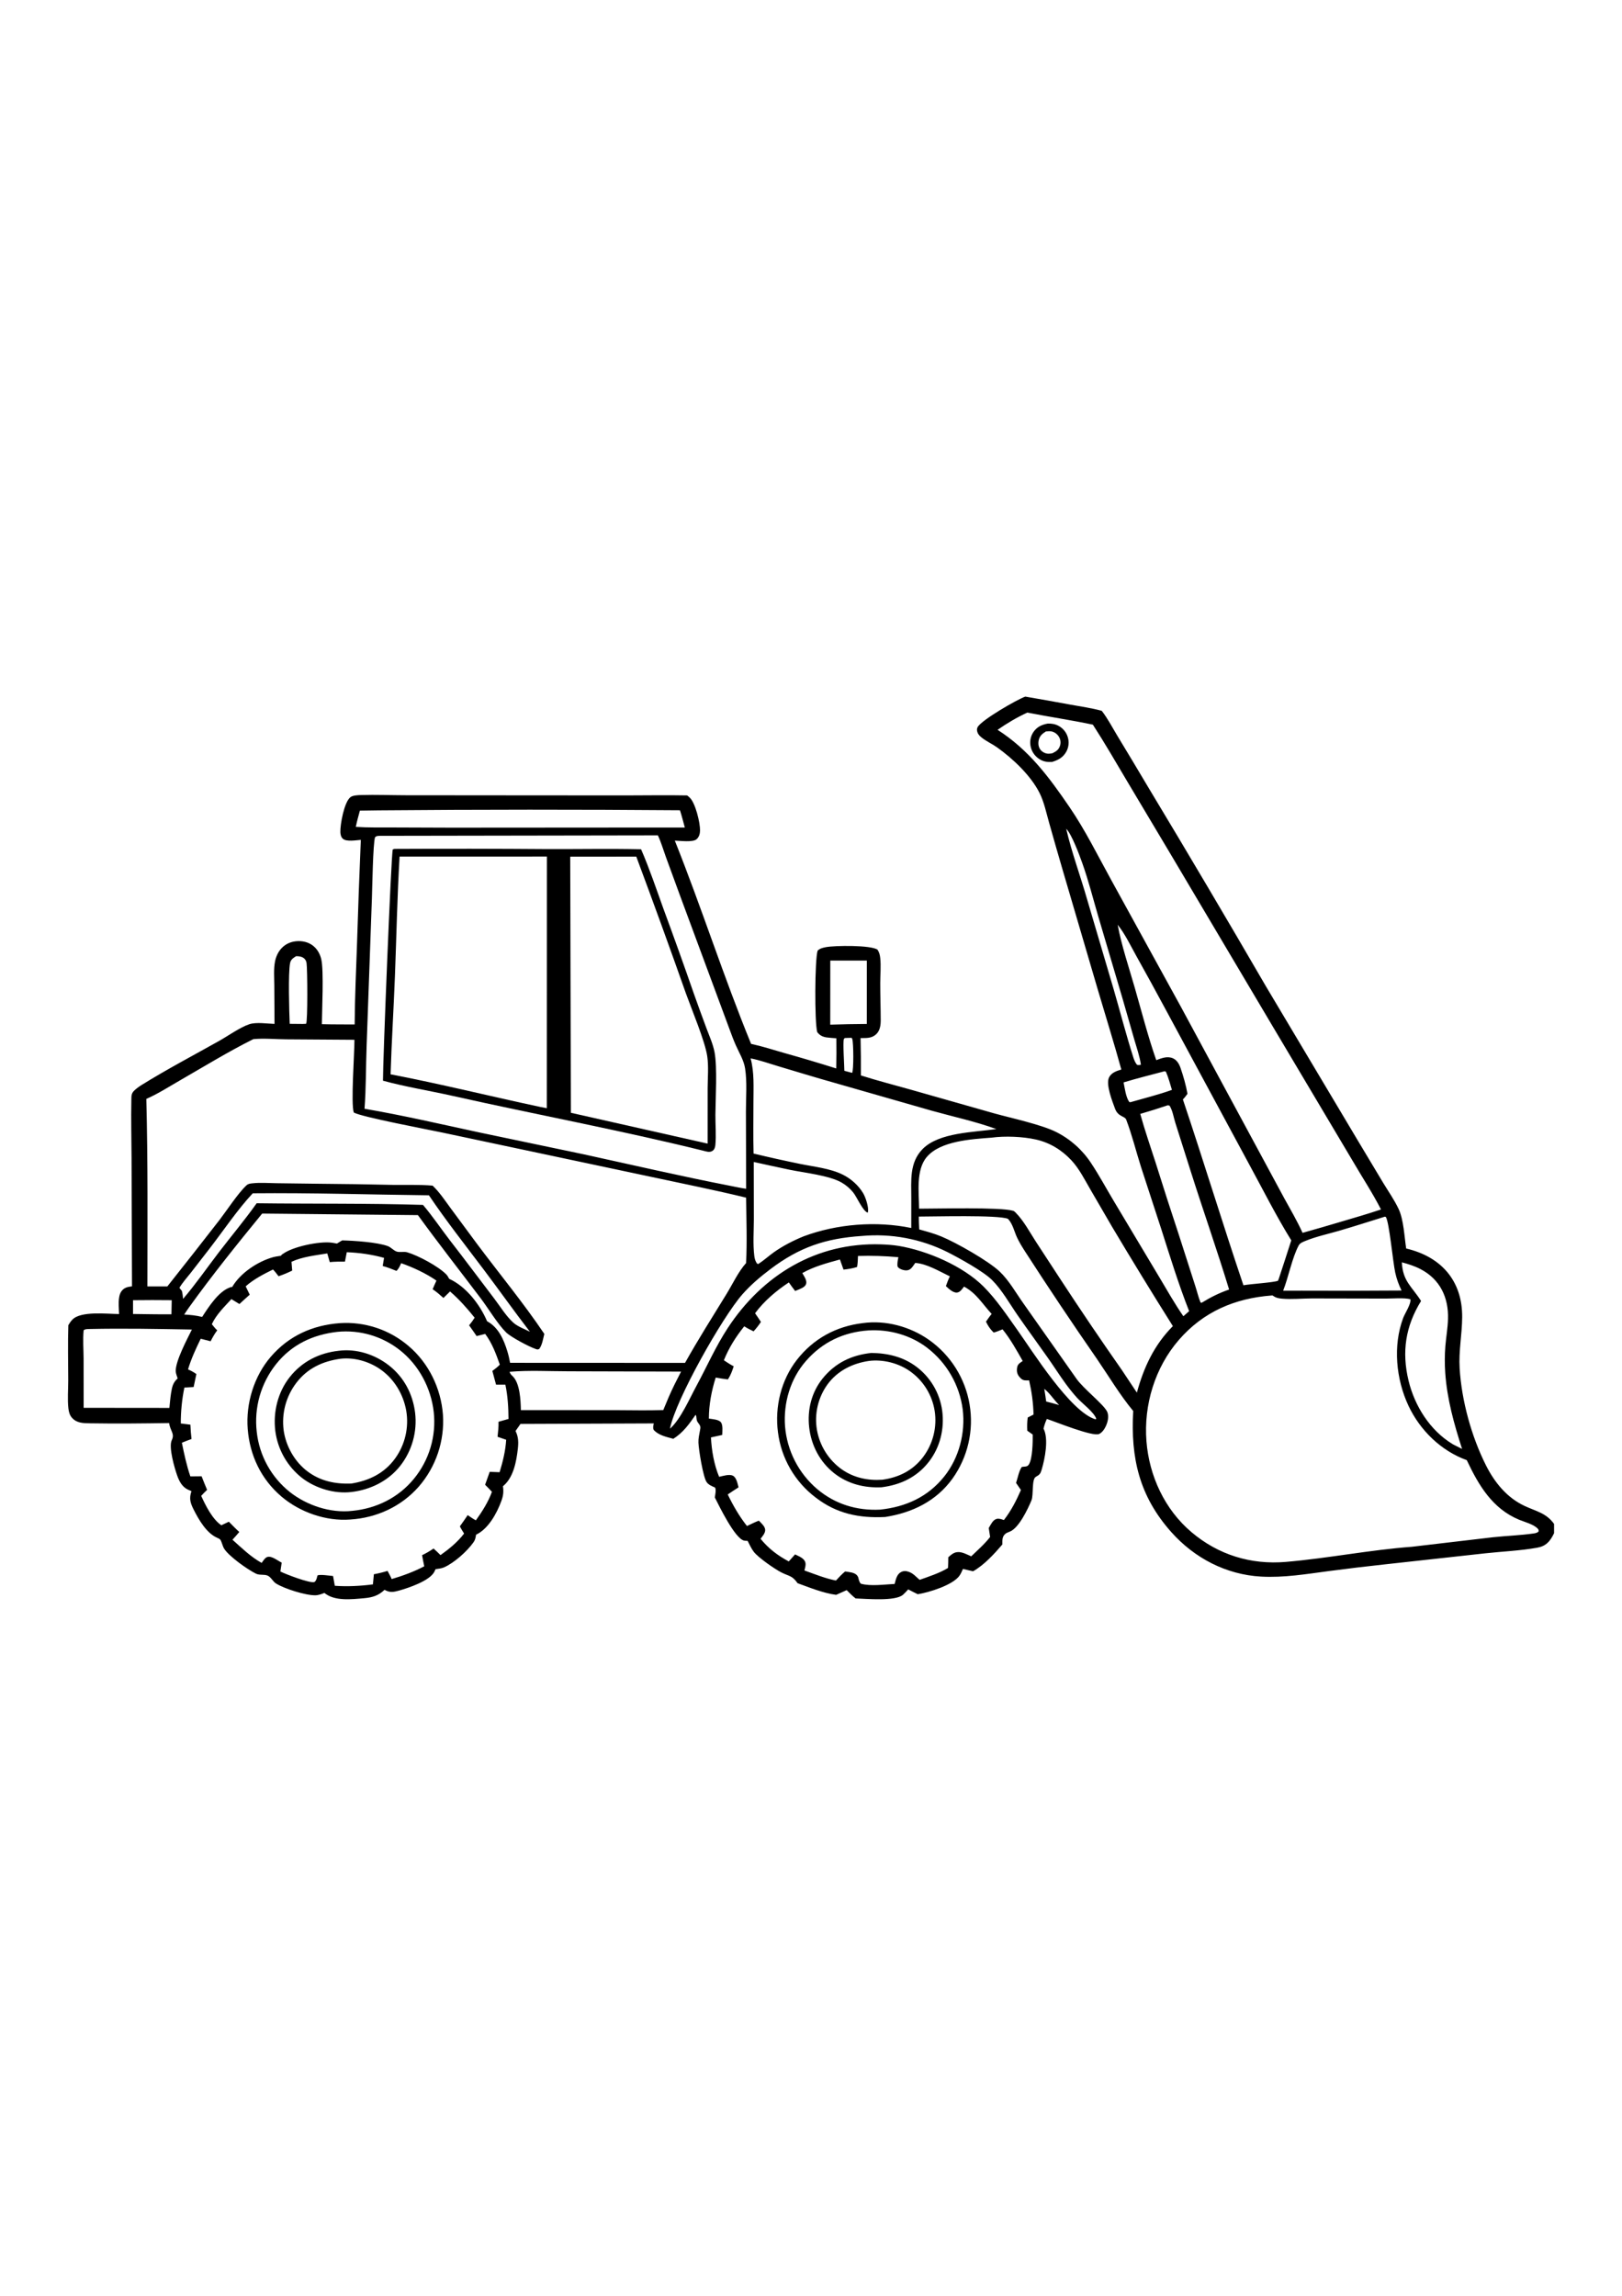 <?xml version="1.0" encoding="utf-8"?>
<!-- Generator: Adobe Illustrator 27.5.0, SVG Export Plug-In . SVG Version: 6.00 Build 0)  -->
<svg xmlns="http://www.w3.org/2000/svg" xmlns:xlink="http://www.w3.org/1999/xlink" viewBox="0 0 4000 4000" width="595" height="842" preserveAspectRatio="xMidYMid meet" data-scaled="true">
<rect style="fill:#FFFFFF;" width="4000" height="4000"/>
<g>
	<path d="M3759.319,2882.435c-43.206-20.374-73.44-57.55-94.604-99.514c-35.938-71.263-60.262-159.729-65.115-239.533
		c-2.586-42.506,5.915-83.527,6.263-125.746c0.743-89.922-51.477-149.344-138.099-169.711c-4.426-28.965-6.216-70.818-18.437-96.996
		c-10.456-22.397-25.425-43.733-38.288-64.907l-62.902-104.927l-226.275-379.651c-95.194-163.981-191.706-327.183-289.535-489.607
		c-25.295-42.659-50.81-85.187-76.543-127.582c-12.375-20.424-24.137-43.209-38.743-61.973
		c-24.973-6.869-51.215-10.542-76.697-15.162c-37.233-6.885-74.511-13.516-111.835-19.893
		c-20.464,7.077-108.805,58.131-117.672,75.427c-2.249,4.38-1.779,8.272-0.219,12.759c2.098,6.048,6.586,9.965,11.511,13.771
		c11.371,8.795,25.098,14.925,36.874,23.323c38.826,27.684,82.938,69.172,104.593,112.205
		c11.288,22.429,16.694,49.092,23.527,73.196c10.981,39.12,22.19,78.174,33.628,117.162l87.042,296.336
		c19.208,65.068,39.54,129.907,57.535,195.312c-11.564,3.314-24.338,7.644-30.199,19.194c-8.756,17.257,8.106,59.393,14.66,77.275
		c7.404,20.206,24.087,18.043,27.48,26.899c14.366,37.527,24.392,78.502,36.594,116.897l50.053,153.43
		c21.583,67.518,42.588,136.048,68.608,201.998l-14.212,12.493c-21.823-31.397-40.712-65.14-60.344-97.957l-111.943-187.188
		c-18.236-30.529-35.361-62.324-54.992-91.938c-2.667-4.084-5.464-8.077-8.394-11.977c-2.929-3.9-5.984-7.699-9.165-11.396
		c-3.181-3.699-6.478-7.29-9.893-10.772c-3.417-3.482-6.944-6.847-10.582-10.097c-3.637-3.25-7.377-6.376-11.22-9.38
		c-3.843-3.004-7.781-5.878-11.812-8.623c-4.034-2.745-8.153-5.354-12.357-7.827c-4.204-2.473-8.485-4.805-12.842-6.998
		c-36.34-18.308-110.071-34.13-152.498-45.871l-205.331-58.335c-41.275-11.733-83.042-22.304-123.913-35.343
		c0.215-30.719-0.039-61.435-0.764-92.146c14.258-0.039,27.43,1.026,38.574-9.506c9.549-9.025,11.123-22.44,11.102-34.919
		c-0.047-30.393-1.212-60.767-1.173-91.171c0.029-20.27,2.181-41.699-0.025-61.822c-0.854-7.82-2.4-13.889-6.686-20.485
		c-16.453-11.475-104.988-10.406-127.087-6.231c-7.522,1.42-15.083,3.11-20.647,8.681c-7.023,22.196-7.669,175.924-1.008,200.739
		c6.112,7.891,13.031,11.676,22.953,13.114c8.003,1.159,16.245,1.56,24.313,2.167c0.45,24.793,0.323,49.583-0.38,74.369
		c-42.365-13.351-84.935-26.009-127.711-37.976c-27.179-7.802-54.583-16.64-82.218-22.609
		c-67.658-164.991-121.886-335.542-188.091-501.136c12.124,0.255,44.608,4.849,53.902-3.576c6.037-5.47,8.239-13.519,8.329-21.432
		c0.222-19.363-11.339-67.479-25.356-80.908c-2.023-1.94-4.225-3.773-6.439-5.484c-51.118-1.037-102.337,0.011-153.47-0.032
		l-311.369-0.219l-229.808-0.197c-36.351-0.068-73.092-1.546-109.382-0.488c-7.529,0.219-20.31,0.524-26.4,5.276
		c-15.503,12.103-25.539,67.927-24.797,86.393c0.237,5.858,1.718,12.286,6.385,16.281c8.964,7.676,32.792,3.318,44.073,2.557
		c-3.596,84.629-6.699,169.276-9.308,253.942c-2.375,66.966-5.416,134.15-5.901,201.155c-26.924-0.212-53.931,0.036-80.837-0.721
		c0.273-34.615,4.95-131.707-1.41-159.704c-2.425-10.675-7.44-20.909-15.037-28.857c-10.973-11.482-26.07-16.511-41.738-16.21
		c-16.109,0.309-30.805,6.03-41.76,18.053c-8.207,9.007-13.336,20.464-15.657,32.355c-3.616,18.505-1.847,39.256-1.74,58.052
		l0.563,95.658c-18.01-0.484-44.931-4.86-62.105,0.789c-22.433,7.382-52.571,28.836-73.985,40.87
		c-63.907,35.924-129.598,70.388-191.826,109.055c-6.161,3.831-12.149,8.193-17.463,13.139c-8.116,7.554-7.452,13.602-7.679,24.101
		c-1.019,46.993,0.279,94.299,0.478,141.31l1.118,317.772c-10.659,1.345-18.738,2.726-25.639,11.636
		c-10.518,13.584-6.533,40.53-6.212,56.685c-29.739-0.158-94.536-8.196-115.484,14.04c-3.77,4.003-6.967,8.734-9.701,13.484
		c-1.438,45.3-0.339,90.855-0.246,136.188c0.046,22.555-2.106,46.685,0.428,69.028c0.968,8.534,3.154,16.812,9.035,23.316
		c11.947,13.214,28.166,13.06,44.691,13.333c64.756,1.08,129.943,0.341,194.71-0.588c2.609,19.667,14.434,25.826,6.495,42.104
		c-8.33,17.081,6.911,69.129,13.317,87.178c4.96,13.982,12.117,27.878,25.976,34.518c3.043,1.447,6.127,2.802,9.251,4.064
		c-6.078,17.996-3.017,28.732,5.413,45.451c12.349,24.488,31.453,57.733,57.22,69.139c8.917,3.949,8.978,4.351,12.339,13.505
		c1.754,4.774,3.153,9.947,5.954,14.248c12.357,18.972,57.431,50.921,78.261,61.144c8.907,4.369,20.837,0.925,29.137,4.982
		c8.239,4.025,12.415,14.251,20.152,19.165c20.374,12.935,72.698,29.356,96.745,29.112c7.891-0.079,15.424-3.002,22.695-5.782
		c25.005,20.851,67.066,15.693,97.918,12.971c20.521-1.812,35.192-6.31,50.344-20.654c12.719,7.192,21.809,5.768,35.536,1.923
		c22.781-6.377,74.746-23.609,86.913-45.781c1.259-2.292,2.292-4.649,3.347-7.041c6.765-1.036,14.671-1.743,20.952-4.52
		c25.256-11.152,56.836-39.5,72.68-61.858c4.175-5.89,5.187-11.6,6.198-18.613c30.464-14.398,51.33-52.75,62.496-83.387
		c4.789-13.135,5.761-22.34,3.899-36.186c25.794-20.815,33.086-60.52,36.652-92.05c1.804-15.944,1.629-29.414-5.635-44.124
		l12.199-17.394l328.773-1.263c-1.202,5.729-2.654,10.223-0.351,15.894c11.758,13.43,31.799,17.505,48.539,22.031
		c24.388-15.553,38.664-35.816,54.942-59.253c1.88,3.307,1.836,5.574,2.174,9.262c0.595,6.453,2.21,8.211,5.868,13.125
		c4.609,6.191,4.093,9.053,2.669,16.432c-1.912,9.918-4.104,19.431-3.802,29.622c0.506,17.146,11.539,85.302,20.181,97.552
		c4.896,6.934,13.057,10.158,20.6,13.311c3.583,4.914,0.474,18.394-0.366,24.56c10.969,21.547,49.016,100.318,71.64,106.215
		c2.844,0.739,6.295,0.699,9.237,0.836c4.656,8.903,9.197,19.23,15.349,27.175c10.801,13.96,51.527,42.363,67.798,50.598
		c19.309,9.771,26.615,7.343,40.063,26.565c30.317,11.041,63.006,24.445,95.066,28.75l26.042-11.626
		c7.102,7.031,14.011,14.341,21.945,20.439c26.368,0.933,98.079,7.594,116.9-9.036c4.566-4.035,8.731-8.763,12.874-13.232
		c7.805,3.956,15.614,8.261,23.563,11.898c26.956-4.168,86.138-22.243,102.742-45.508c3.619-5.072,6.134-11.145,8.695-16.798
		l24.969,5.746c27.197-15.388,51.918-42.427,72.174-66.04c0.151-9.646-1.026-18.559,6.765-25.712
		c3.282-3.013,7.963-4.527,12.027-6.184c22.021-8.996,43.944-55.093,53.027-76.963c5.488-13.211,0.136-52.137,10.754-57.948
		c9.559-5.23,11.464-7.823,14.552-18.208c7.827-26.282,17.587-75.682,4.441-100.651c2.041-8.566,4.495-15.876,8.186-23.893
		c21.827,7.127,113.338,44.482,128.931,37.108c9.993-4.724,16.579-17.562,19.757-27.588c2.78-8.76,3.985-20.277-0.614-28.671
		c-10.129-18.477-57.03-54.852-74.566-79.273l-131.352-186.484c-18.416-25.909-35.518-56.71-58.568-78.509
		c-28.187-26.658-107.176-71.317-144.162-86.612c-17.483-7.228-35.981-12.142-54.171-17.239
		c-0.441-10.542-1.076-21.102-0.875-31.655c36.828,0.047,195.667-4.419,219.664,5.538c11.765,12.171,15.403,30.759,22.351,45.813
		c5.377,11.644,12.35,22.957,19.262,33.736c57.789,89.594,117.057,178.198,177.804,265.814
		c29.195,42.61,56.549,88.721,89.535,128.479c-6.575,115.788,14.9,209.732,93.829,298.442
		c57.033,64.106,135.083,104.941,221.364,109.794c56.094,3.156,111.954-6.27,167.387-13.605
		c45.686-6.021,91.437-11.504,137.253-16.447l248.41-27.329c42.101-4.545,85.722-6.353,127.331-13.728
		c10.187-1.808,18.545-4.961,26.257-12.153c7.21-6.779,11.765-15.004,16.07-23.814v-22.727
		C3813.196,2899.836,3787.871,2895.904,3759.319,2882.435z M3503.16,2298.773c47.973,25.016,69.247,69.523,67.748,122.6
		c-0.635,22.465-4.649,44.819-6.521,67.209c-1.724,22.105-1.817,44.218-0.28,66.338c4.548,64.767,21.73,125.674,41.505,187.166
		l-21.378-10.708l-2.231-1.342c-55.555-33.56-93.301-93.875-108.36-156.117c-17.26-71.352-7.482-134.505,30.816-196.589
		c-23.104-36.386-45.017-48.134-47.417-95.335C3473.105,2286.298,3488.364,2291.061,3503.16,2298.773z M3415.132,2169.498
		l2.468,0.689c8.422,12.479,17.447,111.516,23.211,137.4c3.515,15.786,8.458,29.413,15.575,43.937
		c-81.87,0.636-163.739,0.756-245.609,0.359l-46.405,0.043c13.365-34.094,22.002-80.93,38.352-111.577
		c3.286-6.155,10.886-8.806,17.06-11.331c25.687-10.503,55.035-16.791,81.816-24.567
		C3339.679,2193.394,3377.264,2181.195,3415.132,2169.498z M2911.184,1802.433c-3.311-9.527-8.96-19.19-18.57-23.416
		c-13.917-6.123-27.925-0.326-41.172,4.577c-20.388-58.289-36.028-119.598-53.127-178.991
		c-14.603-50.72-32.373-102.993-42.061-154.844c17.992,22.247,31.444,50.81,45.386,75.775
		c25.633,45.858,50.876,91.931,75.729,138.218l203.318,376.9c33.979,62.32,66.331,126.897,103.707,187.162
		c-10.137,31.824-20.463,63.585-30.977,95.285l-1.847,4.412c-11.54,4.455-67.152,7.719-85.159,11.102
		c-51.456-152.229-98.151-305.978-149.316-458.289c4.347-4.068,7.751-9.018,11.339-13.745
		C2924.858,1845.922,2918.071,1822.255,2911.184,1802.433z M2460.112,969.13c22.828-15.858,48.12-31.035,73.437-42.466
		c53.805,10.51,107.89,18.398,161.583,29.761c29.865,46.107,57.471,94.062,85.564,141.285l107.441,180.171l250.229,422.007
		l198.074,333.135c22.953,39.457,48.457,78.021,69.179,118.672c-33.248,11.231-67.048,20.855-100.687,30.841
		c-30.822,9.219-61.728,18.145-92.717,26.781c-13.304-29.438-29.736-57.292-45.293-85.561l-52.819-97.882l-202.21-374.429
		l-171.265-311.599c-33.176-60.089-64.215-123.26-102.95-179.97C2586.683,1085.209,2537.297,1018.588,2460.112,969.13z
		 M2746.117,1607.917l-64.91-219.779c-16.586-58.26-38.237-116.129-51.843-175.035c13.674,13.498,32.484,64.552,39.697,84.782
		c15.338,43.001,26.662,88.147,39.532,131.977l59.892,202.586l28.714,99.991c5.908,20.449,13.286,41.236,16.385,62.292
		c-4.254,1.004-5.398,1.51-9.699,0.179c-4.272-5.269-6.858-11.414-8.917-17.849
		C2777.12,1721.295,2762.499,1664.162,2746.117,1607.917z M2784.914,1886.799c-8.594-12.235-11.044-33.89-14.075-48.378
		c33.413-10.133,67.464-18.523,101.2-27.527l3.171,1.144c6.292,14.305,10.295,29.873,14.897,44.798
		c-33.241,12.002-68.497,20.615-102.488,30.421L2784.914,1886.799z M2906.883,2213.302
		c-19.575-59.006-38.638-118.177-57.188-177.513c-12.834-39.748-26.58-79.459-37.735-119.705
		c22.675-6.509,45.177-13.567,67.507-21.174c1.227-0.104,3.451,0.545,4.688,0.778c7.873,12.343,10.069,29.263,14.57,43.152
		l38.223,120.426c30.694,96.745,64.566,192.794,94.155,289.829c-24.528,8.451-45.501,18.997-67.601,32.563
		c-0.943,0.244-1.916-0.384-2.855-0.649c-5.427-13.107-8.548-27.358-13.021-40.863L2906.883,2213.302z M2047.446,1696.054
		l0.104-158.007c30.054-0.131,60.109-0.111,90.163,0.061l-0.09,156.192C2107.556,1694.467,2077.498,1695.051,2047.446,1696.054z
		 M2101.416,1814.912l-19.162-5.09c-0.118-14.814-3.903-68.479-1.256-78.06c0.33-1.194,1.668-1.829,2.5-2.744
		c5.585-0.352,11.191-0.395,16.783-0.513c0.524,1.09,1.202,2.123,1.575,3.278C2104.859,1741.038,2105.53,1807.885,2101.416,1814.912
		z M1918.364,1798.279c46.111,13.699,92.139,27.939,138.465,40.895l241.566,69.208c52.697,14.685,107.309,26.4,158.721,45.06
		c-54.598,8.078-141.163,7.931-181.818,49.214c-32.932,33.442-28.04,78.182-28,120.975l-0.079,73.76
		c-85.998-17.824-182.941-10.097-265.058,20.403c-25.156,10.198-51.219,23.491-73.404,39.195
		c-13.268,9.391-25.191,20.507-38.901,29.295l-3.024-1.212c-4.326-6.529-5.771-11.694-6.718-19.474
		c-3.523-28.944-1.123-60.215-1.062-89.377l-0.244-141.597c29.586,6.385,59.11,13.114,88.753,19.219
		c35.938,7.404,98.079,14.014,128.386,31.749c5.311,3.097,10.304,6.642,14.979,10.635c4.675,3.993,8.957,8.372,12.845,13.135
		c9.47,11.425,23.692,46.183,36.053,50.25c0.183-0.556,0.43-1.094,0.552-1.664c2.493-11.572-5.75-36.182-11.647-46.176
		c-11.392-19.302-30.084-35.877-50.093-45.813c-31.788-15.779-71.561-19.578-106.189-26.705
		c-38.168-7.817-76.192-16.288-114.07-25.414c-1.101-42.753-0.323-85.657-0.298-128.429c0.018-35.87,2.364-71.241-6.977-106.197
		C1873.627,1783.49,1896.365,1791.744,1918.364,1798.279z M1677.92,1380.355l120.928,326.377
		c4.925,13.484,9.95,27.032,15.758,40.164c8.178,18.484,19.736,36.81,22.867,57.03c5.244,33.883,2.027,71.575,2.055,106.046
		l0.534,190.671c-12.501-1.618-24.98-4.466-37.359-6.855c-121.126-23.545-241.731-51.56-362.29-77.874l-257.016-53.837
		c-94.413-20.274-189.264-42.384-284.424-58.698c3.874-51.502,3.239-104.091,5.169-155.762l13.046-363.897
		c0.9-25.009,2.629-135.251,7.762-149.754c3.985-3.716,6.467-3.017,11.787-3.465l685.669-1.112
		c7.87,16.705,13.182,35.113,19.467,52.503L1677.92,1380.355z M877.421,1208.394c2.809-13.509,6.432-26.737,10.108-40.034
		l46.782-0.653c247.517-2.131,495.034-2.208,742.552-0.233c4.534,13.957,8.053,28.387,11.981,42.535l-52.901,0.014l-523.741,0.355
		l-142.167-0.509C939.25,1209.743,908.136,1210.453,877.421,1208.394z M715.439,1544.011c1.822-8.709,7.544-12.099,14.603-16.719
		c6.607-0.255,14.416,0.771,19.646,5.169c3.755,3.157,5.617,7.109,6.331,11.837c2.22,14.761,3.042,143.796-1.13,149.614
		l-8.523,0.402l-31.896-0.291C713.158,1664.757,710.41,1568.095,715.439,1544.011z M442.959,1833.963
		c57.9-33.341,122.63-72.884,181.787-102.194c25.984-2.568,54.935,0.291,81.167,0.47l168.191,1.126
		c0.122,32.889-9.122,157.67-1.65,179.296c19.696,11.227,183.274,41.964,218.541,49.49l514.06,108.991
		c78.286,16.891,157.118,32.419,234.902,51.466c0.66,53.45,2.55,107.757,0.004,161.121c-19.323,21.63-33.015,51.438-48.252,76.271
		c-34.582,56.363-70.097,112.259-102.373,169.984l-431.387-0.187c-1.743-9.441-3.903-18.95-6.704-28.129
		c-8.924-29.238-21.978-59.343-50.078-74.376c-17.637-41.326-51.742-85.572-93.413-104.568c-0.366-0.627-0.746-1.244-1.098-1.879
		c-1.89-3.4-3.555-6.453-6.342-9.261c-19.779-19.922-68.68-46.14-96.002-54.235c-8.3-2.457-18.29,0.681-26.031-1.793
		c-7.303-2.335-14.19-10.664-21.888-13.505c-26.11-9.642-83.742-13.437-112.578-14.072c-4.426,2.432-8.673,5.194-12.963,7.863
		c-4.38-0.879-8.777-1.718-13.207-2.292c-30.063-3.903-96.878,9.843-120.839,28.406l0.266,3.239l-0.377-3.759l-3.447,3.558
		l0.086,0.75c-2.131,0.316-4.243,0.678-6.367,1.011c-4.416,0.693-8.86,1.32-13.179,2.522
		c-38.431,10.679-81.113,39.116-101.275,73.655c-0.613,0.032-3.68,0.158-4.211,0.312c-0.538,0.154-0.929,0.656-1.46,0.839
		c-27.828,9.613-52.763,48.446-68.355,72.626c-14.761-3.738-29.105-5.126-44.274-5.933c3.891-6.152,8.203-12.102,12.301-18.121
		c56.7-78.878,118.475-155.668,180.007-230.816l384.096,3.834c50.394,69.441,103.499,137.135,155.224,205.618
		c18.172,24.062,41.616,63.163,62.166,83.462c11.658,11.514,56.262,35.206,72.404,40.712c4.401,1.503,5.022,2.159,9.384,0.133
		c7.432-9.854,9.559-25.256,12.529-37.1c-51.477-76.41-111.204-148.728-166.419-222.559l-64.006-86.547
		c-14.036-19-27.824-40.153-45.017-56.424c-32.588-2.83-66.682-1.374-99.475-1.862c-61.491-1.404-122.99-2.336-184.497-2.798
		l-101.566-1.291c-19.158-0.265-39.575-1.887-58.64,0.233c-6.033,0.671-10.478,0.933-15.004,5.14
		c-20.654,19.19-47.983,61.201-66.072,84.797c-42.706,55.008-85.704,109.789-128.992,164.342l-49.128,0.032
		c0.171-153.972,1.257-308.514-2.653-462.407C389.251,1866.723,416.128,1849.412,442.959,1833.963z M451.493,2372.12
		c-0.526-6.844-1.356-13.197-3.01-19.865c-2.234-2.414-4.191-4.703-5.997-7.457c7.733-13.085,18.676-25.037,28.059-37.018
		l46.378-59.77c33.672-43.535,69.216-96.566,106.399-136.195c144.621-1.417,289.779,3.3,434.436,4.95
		c42.499,63.081,90.356,123.719,136.145,184.494c37.965,50.387,74.394,101.896,112.911,151.852
		c-12.978-6.439-30.615-12.899-41.29-22.667c-18.118-16.575-32.283-40.21-47.19-59.702c-36.315-47.499-71.919-95.536-108.629-142.73
		c-22.293-28.897-42.918-59.853-66.575-87.58c-136.532-4.14-273.534-2.321-410.144-4.089
		c-29.421,41.466-62.195,80.395-93.111,120.735C510.594,2295.283,482.791,2335.597,451.493,2372.12z M328.073,2375.438
		c31.808-0.423,63.616-0.438,95.424-0.046l-0.703,34.74c-31.533,0.398-63.201-0.491-94.744-0.746L328.073,2375.438z
		 M421.792,2604.683c-1.95,11.909-2.739,24.273-4.065,36.286l-211.461-0.208l-0.107-121.198c-0.14-23.014-2.123-47.137,0.108-69.975
		c3.901-3.508,9.797-2.891,14.787-3.178c83.813-1.808,168.311-0.14,252.145,1.334c-11.968,24.162-40.335,77.465-39.891,102.566
		c0.1,5.632,3.247,12.522,4.796,17.993C426,2579.011,424.404,2589.463,421.792,2604.683z M1227.017,2712.164l21.242,7.346
		c-1.578,27.182-8.304,54.045-16.195,79.997l-24.402-0.954l-11.36,31.87c5.822,5.549,11.281,11.543,16.844,17.35
		c-9.064,25.138-24.115,48.772-39.626,70.377c-7.117-3.673-13.555-8.34-20.137-12.87c-6.145,9.402-12.838,18.516-19.291,27.709
		c3.009,6.162,6.794,11.92,10.399,17.745c-16.005,20.998-36.774,37.911-58.17,53.152c-5.445-5.685-11.349-10.912-17.146-16.231
		c-9.226,6.302-18.183,11.651-28.298,16.407c1.524,9.165,3.522,18.272,5.345,27.383c-24.998,13.215-53.21,23.556-80.324,31.515
		c-2.93-6.969-6.604-13.509-10.209-20.145c-11.199,3.533-22.128,6.137-33.682,8.232l-2.335,25.001
		c-29.908,4.035-63.945,5.725-94.026,3.461l-4.283-24.087c-7.676-0.567-33.19-4.735-38.478-1.255c-0.929,3.411-1.7,7.586-3.25,10.74
		c-0.897,1.826-2.532,4.774-4.71,5.445c-10.926,3.368-70.782-19.51-83.498-26.031l3.282-21.902
		c-9.739-4.584-24.004-16.848-34.959-14.05c-6.145,1.571-10.865,9.771-14.499,14.764c-26.547-14.578-49.486-37.147-71.987-57.169
		c5.861-6.145,11.32-12.623,16.844-19.069c-8.889-8.067-17.225-16.805-25.69-25.313l-18.642,8.738
		c-21.931-14.893-38.834-48.647-49.624-72.522c4.507-5.194,9.677-9.925,14.563-14.764c-4.681-11.103-9.212-22.267-13.593-33.492
		l-27.686,0.269c-9.31-27.215-15.208-54.838-20.904-82.964c7.74-3.426,15.859-6.195,23.776-9.201
		c-1.452-11.79-2.236-23.466-2.762-35.332l-23.716-2.991c-0.03-29.381,2.862-59.763,8.904-88.506l22.801-1.323
		c2.118-10.675,4.488-21.314,6.736-31.967c-6.554-4.792-13.162-8.171-20.53-11.55c7.571-25.708,19.48-51.474,31.261-75.513
		l24.397,6.223c4.882-9.674,9.75-18.34,16.332-26.981c-4.993-4.448-9.097-9.943-13.336-15.101
		c10.721-23.488,30.945-43.073,48.263-61.836l19.815,12.085c8.221-7.888,16.941-15.374,25.392-23.025l-9.99-20.564
		c19.309-17.347,44.249-30.109,67.371-41.537c5.076,5.147,9.319,10.908,13.71,16.629c11.69-3.957,22.544-8.476,33.614-13.932
		l-1.715-21.701c26.709-12.472,59.351-15.854,88.244-20.622l6.152,21.45c12.425-1.399,24.904-1.191,37.391-1.223l4.559-23.229
		c30.694,1.223,62.342,5.632,91.899,13.975l-3.318,20.076c11.74,3.003,22.842,7.623,34.087,12.078
		c5.639-5.883,8.214-11.722,11.396-19.09c29.363,10.288,61.341,25.152,87.035,42.979c-3.379,6.944-6.306,14.147-9.38,21.231
		c9.653,6.467,18.053,13.771,26.655,21.554l16.332-16.02c22.448,19.449,42.101,41.555,60.62,64.695
		c-4.215,6.643-8.584,12.719-13.663,18.731c6.338,8.731,12.386,17.709,18.552,26.569l21.142-5.348
		c17.185,23.258,26.569,48.812,36.064,75.825c-5.789,5.894-11.798,10.618-18.434,15.482l9.132,33.818l22.968-0.054
		c5.865,27.907,7.572,56.172,7.73,84.61l-24.621,6.923C1229.771,2687.615,1228.351,2699.781,1227.017,2712.164z M1635.705,2646.292
		c-40.25,1.413-80.833,0.23-121.126,0.215l-230.052-0.025c-0.488-23.628-2.17-66.385-20.256-83.656
		c-2.755-2.629-4.964-4.552-6.474-8.125c-0.387-0.922-0.717-1.865-1.076-2.798c47.729-4.085,97.885-1.209,145.933-1.238
		l276.934,0.75c-10.743,20.83-21.318,41.552-30.615,63.077L1635.705,2646.292z M2533.412,2697.206l13.351,9.452
		c0.204,16.787-0.165,60.502-9.961,74.502c-4.061,5.804-10.574,3.899-17.035,5.416c-7.02,9.728-10.083,27.71-14.054,39.339
		l11.999,17.508c-11.744,26.655-24.047,50.968-42.004,74.021c-5.621-1.865-12.128-4.362-18.104-2.776
		c-9.315,2.471-14.592,14.789-19.237,22.429l3.368,22.003c-13.326,17.404-30.841,32.595-46.609,47.782
		c-9.061-3.845-19.915-9.861-29.812-10.424c-11.898-0.681-18.244,5.355-26.763,12.698c0.086,8.806-0.312,17.602-0.624,26.4
		c-20.647,12.648-47.212,21.163-69.99,29.324c-9.05-7.45-15.546-16.023-27.104-19.897c-6.761-2.267-12.676-2.612-19.172,0.936
		c-10.259,5.606-12.651,18.789-15.345,29.065c-24.84,1.184-59.429,6.227-83.251-0.57c-4.358-4.1-5.169-10.298-6.683-15.883
		c-0.986-1.915-1.359-2.866-2.783-4.598c-6.324-7.694-20.17-8.193-29.438-9.728c-8.3,6.93-15.406,14.377-22.645,22.39
		c-26.483-5.223-52.349-15.793-77.716-24.844c0.126-0.549,0.24-1.094,0.373-1.639c1.453-6.001,3.515-11.955,1.883-18.139
		c-2.827-10.689-16.389-15.345-25.353-19.815l-15.517,17.279c-27.189-14.398-50.164-31.853-69.548-55.814
		c4.566-6.13,11.389-13.477,11.385-21.49c0-8.985-9.839-17.06-15.546-23.19c-9.947,3.619-19.736,8.77-29.37,13.214
		c-19-24.065-34.073-50.236-47.42-77.791c8.709-6.098,17.684-11.794,26.619-17.551c-2.382-8.806-4.918-24.062-13.796-28.61
		c-9.097-4.659-24.589,0.671-34.109,2.601c-12.562-30.382-18.426-64.426-20.137-97.107l27.864-6.094
		c0.1-8.573,2.238-24.449-3.479-31.415c-5.646-6.88-21.199-7.508-29.492-8.885c0.029-34.417,6.521-68.472,16.859-101.168
		c10.004,1.887,19.987,3.3,30.077,4.606c6.6-10.069,10.689-20.984,14.291-32.387c-8.541-4.405-16.292-9.509-24.23-14.894
		c12.411-30.805,29.453-57.894,50.25-83.677c7.382,4.849,15.098,8.558,23.025,12.396c6.726-7.482,12.605-14.768,18.075-23.229
		c-4.581-7.26-9.584-14.287-14.413-21.386c22.01-29.883,52.392-55.667,83.283-75.958c4.988,7.147,10.162,14.158,15.521,21.031
		c5.703-2.289,11.604-4.48,17.063-7.307c4.764-2.461,9.38-5.99,10.331-11.654c1.41-8.379-5.75-18.143-9.746-25.095
		c28.685-16.378,61.14-24.793,92.774-33.549c3.006,8.307,5.97,16.629,8.892,24.966c11.722-1.352,22.182-2.895,33.452-6.521
		c1.578-9.064,1.905-17.957,2.206-27.121c33.66-1.069,66.054,0.04,99.6,3.006c-1.001,5.277-2.192,10.639-2.317,16.016
		c-0.101,4.365-0.631,7.181,3.017,10.205c5.155,4.268,15.162,7.199,21.809,6.015c8.49-1.51,12.583-8.76,17.103-15.216l1.98-2.859
		c28.161,1.664,60.172,21.013,85.363,33.108c-3.942,7.77-6.769,15.862-9.739,24.033c6.579,6.148,17.77,16.934,27.347,15.89
		c8.099-0.886,12.773-8.849,17.347-14.718c31.175,16.87,44.906,42.463,68.178,67.436c-5.101,5.979-9.505,12.626-14.072,19.025
		c5.029,10.474,10.664,18.792,19.029,26.917c7.63-2.034,14.646-4.964,21.909-8.003c19.377,23.933,34.536,51.326,49.669,78.05
		c-3.056,2.145-6.586,4.347-9.24,6.966c-4.053,3.992-4.932,9.423-5.083,14.893c-0.24,8.698,3.408,15.13,9.584,21.016
		c6.345,6.044,12.35,5.068,20.543,4.896c6.364,28.029,10.219,55.541,10.897,84.302l-14.37,7.339
		C2532.996,2675.853,2532.802,2685.972,2533.412,2697.206z M2580.029,2625.269c-1.356-10.438-3.132-20.855-4.739-31.26
		c12.996,9.817,24.506,28.104,36.602,39.884C2601.346,2630.74,2590.725,2627.866,2580.029,2625.269z M2272.914,2231.664
		c4.343,1.289,8.661,2.654,12.956,4.096c4.295,1.44,8.563,2.953,12.805,4.541c4.242,1.588,8.457,3.25,12.644,4.986
		c4.185,1.733,8.337,3.539,12.458,5.416c4.122,1.877,8.212,3.826,12.268,5.847c28.872,14.61,88.818,47.563,110.433,69.075
		c24.291,24.176,43.733,58.985,63.339,87.254c24.341,35.099,49.655,69.477,74.19,104.425c14.922,21.256,28.875,43.202,44.156,64.204
		c8.882,12.157,18.354,23.835,28.416,35.034c12.253,13.383,41.566,35.12,46.914,51.193l-1.912,1.363
		c-61.829-18.337-155.131-167.549-192.385-219.948c-25.744-36.207-52.209-75.944-83.753-107.431
		c-51.014-50.921-138.971-88.401-208.799-100.113c-14.416-2.418-29.292-3.354-43.883-3.849
		c-158.854-5.392-291.835,74.932-378.009,206.209c-29.851,45.472-51.635,95.396-77.476,143.135
		c-16.328,30.17-38.338,80.478-63.181,103.323c-0.617,0.567-1.248,1.119-1.872,1.679c13.853-71.428,129.272-274.979,178.328-330.872
		c20.65-23.527,44.217-43.435,69.125-62.26c71.647-54.146,135.872-75.922,225.385-81.924c4.51-0.416,9.027-0.753,13.552-1.011
		c4.522-0.26,9.048-0.442,13.577-0.545s9.058-0.127,13.588-0.072c4.529,0.052,9.056,0.185,13.58,0.398
		c4.527,0.21,9.048,0.499,13.563,0.865c4.515,0.368,9.022,0.814,13.523,1.338c4.498,0.524,8.987,1.125,13.466,1.804
		c4.479,0.679,8.945,1.435,13.397,2.267c4.453,0.835,8.89,1.746,13.311,2.733c4.422,0.988,8.824,2.051,13.208,3.189
		C2264.21,2229.157,2268.573,2230.373,2272.914,2231.664z M2766.911,2548.019c-51.889-74.04-102.566-148.901-152.031-224.582
		l-60.462-92.613c-15.27-23.617-30.027-51.542-49.852-71.496c-2.131-2.145-3.508-3.583-6.46-4.462
		c-30.737-9.172-187.345-5.076-231.576-5.108c-0.14-39.798-8.322-95.245,19.047-127.539c33.667-39.726,110.616-43.769,159.74-47.599
		c33.126-4.487,76.823-2.651,109.088,4.559c34.327,7.672,63.694,25.593,87.63,51.183c19.567,20.92,33.026,48.155,47.381,72.802
		l53.256,91.608c48.91,82.116,98.817,163.621,149.721,244.515c-46.132,46.573-71.711,101.483-88.771,164.015L2766.911,2548.019z
		 M3781.773,2950.556c-32.965,4.695-67.106,5.764-100.285,9.326l-200.058,23.488c-102.262,7.572-207.468,28.481-310.254,37.258
		c-86.404,7.375-166.745-17.275-233.115-73.555c-65.753-55.756-104.087-138.383-110.81-223.893
		c-7.038-89.535,20.916-181.717,79.893-249.781c60.183-69.458,138.063-102.724,228.635-109.586l2.748,0.011
		c7.414,5.571,13.466,6.901,22.48,7.748c23.846,2.242,50.677-0.556,74.846-0.545l182.244,0.359
		c15.786,0.09,45.767-2.593,59.985,1.74c2.321,11.346-13.408,34.518-17.705,45.989c-25.669,68.533-17.68,151.203,13.082,216.63
		c28.463,60.538,80.377,111.215,143.717,134c29.299,62.048,63.189,119.641,129.222,146.977c13.171,5.456,35.196,11.076,45.167,21.36
		c2.834,2.952,2.798,3.573,2.798,7.443C3791.028,2949.074,3786.437,2949.888,3781.773,2950.556z"/>
	<path d="M2634.372,991.546c-0.313-1.526-0.702-3.032-1.166-4.52c-0.449-1.487-0.971-2.949-1.564-4.383
		c-0.595-1.432-1.26-2.834-1.994-4.204c-0.737-1.368-1.538-2.696-2.403-3.985c-0.868-1.287-1.797-2.528-2.787-3.723
		c-0.992-1.196-2.041-2.339-3.146-3.429c-1.105-1.093-2.261-2.127-3.469-3.103c-1.207-0.976-2.462-1.888-3.763-2.737
		c-1.299-0.851-2.636-1.636-4.014-2.353c-8.229-4.315-17.171-5.711-26.393-5.352c-14.237,2.637-25.715,7.748-34.446,19.789
		c-0.885,1.232-1.706,2.503-2.464,3.813c-0.76,1.313-1.453,2.659-2.077,4.039c-0.627,1.38-1.184,2.787-1.672,4.222
		c-0.485,1.435-0.9,2.89-1.245,4.365c-0.342,1.478-0.612,2.968-0.811,4.469c-0.196,1.504-0.317,3.013-0.362,4.527
		c-0.048,1.514-0.02,3.027,0.083,4.541c0.1,1.511,0.276,3.014,0.527,4.509c0.26,1.59,0.599,3.164,1.015,4.721
		c0.418,1.557,0.911,3.09,1.478,4.599c0.569,1.509,1.211,2.985,1.926,4.43c0.715,1.444,1.501,2.849,2.357,4.215
		c0.854,1.368,1.773,2.689,2.759,3.964c0.985,1.277,2.031,2.501,3.138,3.673c1.107,1.172,2.27,2.286,3.487,3.343
		c1.217,1.057,2.484,2.051,3.799,2.981c10.74,7.576,20.145,8.881,32.947,8.433c15.115-4.391,27.483-10.973,35.368-25.217
		c0.758-1.361,1.446-2.756,2.063-4.186s1.16-2.889,1.629-4.376c0.469-1.485,0.861-2.99,1.177-4.516
		c0.316-1.526,0.553-3.063,0.714-4.613c0.158-1.55,0.238-3.103,0.24-4.66c0.002-1.557-0.074-3.111-0.229-4.663
		C2634.916,994.609,2634.682,993.071,2634.372,991.546z M2615.271,1002.325c-0.074,0.952-0.198,1.898-0.373,2.837
		c-0.175,0.937-0.4,1.864-0.674,2.78c-3.124,10.245-9.488,14.287-18.656,18.846c-4.43,1.015-9.208,1.643-13.742,0.901
		c-6.22-1.019-12.415-4.703-16.163-9.771c-4.986-6.751-5.825-15.062-4.129-23.118c2.217-10.531,8.878-16.023,17.537-21.576
		c4.577-0.466,9.28-1.044,13.839-0.19c7.572,1.42,14.233,6.439,18.308,12.902c0.51,0.808,0.974,1.64,1.396,2.497
		c0.421,0.858,0.795,1.736,1.123,2.633c0.325,0.897,0.603,1.809,0.832,2.737c0.229,0.928,0.409,1.865,0.538,2.812
		c0.129,0.945,0.208,1.895,0.237,2.852C2615.371,1000.42,2615.347,1001.373,2615.271,1002.325z"/>
	<path d="M2393.921,2656.562c-0.27-3.999-0.637-7.987-1.101-11.966c-0.466-3.979-1.029-7.945-1.689-11.898
		c-0.66-3.977-1.419-7.934-2.278-11.873c-0.856-3.941-1.809-7.858-2.859-11.751c-1.052-3.89-2.199-7.754-3.44-11.59
		c-1.243-3.836-2.58-7.638-4.01-11.406c-1.433-3.769-2.956-7.5-4.57-11.195c-1.617-3.692-3.323-7.344-5.119-10.955
		c-1.798-3.609-3.684-7.17-5.657-10.686c-1.973-3.515-4.032-6.98-6.177-10.395c-2.145-3.412-4.374-6.771-6.686-10.076
		c-2.31-3.302-4.701-6.546-7.174-9.731c-2.473-3.183-5.022-6.303-7.647-9.362c-2.628-3.059-5.329-6.05-8.103-8.975
		c-2.776-2.925-5.622-5.779-8.537-8.562c-2.917-2.783-5.902-5.493-8.953-8.128s-6.166-5.194-9.344-7.676
		c-3.176-2.48-6.412-4.881-9.71-7.203c-46.333-32.685-106.699-49.124-163.313-41.236c-65.48,7.77-121.714,38.363-162.469,90.629
		c-38.883,49.863-54.723,115.889-46.584,178.281c0.493,3.962,1.086,7.909,1.779,11.841c0.691,3.934,1.48,7.847,2.367,11.74
		c0.887,3.893,1.871,7.761,2.952,11.604c1.081,3.845,2.257,7.659,3.53,11.442c1.272,3.785,2.639,7.537,4.1,11.252
		c1.459,3.716,3.011,7.394,4.656,11.034c1.643,3.637,3.376,7.232,5.201,10.786c1.825,3.551,3.737,7.054,5.736,10.51
		c2.002,3.456,4.087,6.86,6.256,10.212c2.171,3.35,4.424,6.646,6.758,9.886c2.336,3.238,4.752,6.416,7.246,9.534
		c2.494,3.118,5.065,6.171,7.712,9.157c2.647,2.989,5.369,5.91,8.164,8.763c2.793,2.853,5.656,5.634,8.587,8.344
		c2.934,2.709,5.934,5.344,9,7.902c3.063,2.558,6.19,5.039,9.38,7.443c51.785,39.765,107.004,50.799,171.014,47.653
		c66.668-10.496,125.688-38.815,165.985-94.639c2.327-3.262,4.573-6.579,6.74-9.95c2.164-3.372,4.244-6.795,6.241-10.27
		c1.997-3.472,3.907-6.992,5.732-10.56c1.824-3.568,3.559-7.179,5.205-10.833c1.648-3.652,3.205-7.343,4.67-11.073
		c1.466-3.728,2.839-7.491,4.118-11.288c1.282-3.797,2.469-7.624,3.562-11.479c1.093-3.854,2.09-7.733,2.991-11.636
		c0.904-3.905,1.711-7.829,2.421-11.773c0.71-3.943,1.323-7.902,1.837-11.877c0.517-3.972,0.935-7.956,1.255-11.952
		c0.318-3.993,0.539-7.993,0.664-11.999c0.125-4.003,0.149-8.008,0.075-12.016
		C2394.362,2664.562,2394.191,2660.56,2393.921,2656.562z M2328.77,2809.777c-40.544,50.763-94.829,75.212-158.377,82.006
		c-57.464,2.837-111.236-13.555-155.353-50.91c-2.817-2.403-5.574-4.872-8.272-7.407c-2.698-2.537-5.331-5.139-7.902-7.805
		c-2.568-2.666-5.071-5.392-7.508-8.178c-2.437-2.788-4.804-5.634-7.102-8.537c-2.298-2.905-4.523-5.864-6.675-8.874
		c-2.152-3.013-4.23-6.077-6.234-9.19c-2.002-3.114-3.927-6.275-5.775-9.484c-1.849-3.209-3.618-6.46-5.309-9.753
		c-1.688-3.295-3.296-6.63-4.824-10.004c-1.526-3.372-2.969-6.78-4.329-10.223c-1.361-3.446-2.635-6.922-3.824-10.427
		c-1.191-3.506-2.295-7.039-3.311-10.6c-1.019-3.558-1.949-7.141-2.791-10.747s-1.595-7.23-2.26-10.872
		c-0.665-3.642-1.241-7.298-1.729-10.969c-0.485-3.671-0.881-7.351-1.187-11.041c-4.358-58.023,12.92-117.245,51.384-161.3
		c40.892-46.846,92.982-71.446,154.682-75.567c51.003-2.973,103.661,11.565,144.33,42.768c2.984,2.286,5.91,4.643,8.777,7.07
		c2.867,2.429,5.673,4.928,8.419,7.497c2.743,2.568,5.423,5.202,8.039,7.902c2.613,2.698,5.159,5.459,7.636,8.286
		c2.48,2.824,4.888,5.708,7.224,8.652c2.336,2.944,4.598,5.944,6.787,9c2.188,3.056,4.3,6.164,6.334,9.323
		c2.035,3.159,3.99,6.367,5.865,9.624c1.877,3.254,3.673,6.555,5.388,9.9c1.715,3.343,3.346,6.728,4.893,10.155
		c1.547,3.424,3.009,6.885,4.387,10.381c1.375,3.499,2.664,7.028,3.867,10.589c1.203,3.561,2.317,7.148,3.343,10.761
		c1.026,3.616,1.962,7.255,2.809,10.919c0.847,3.661,1.602,7.341,2.267,11.041c0.665,3.697,1.237,7.409,1.718,11.138
		C2381.148,2702.339,2364.999,2764.416,2328.77,2809.777z"/>
	<path d="M2322.156,2639.391c-0.5-2.633-1.063-5.25-1.689-7.852c-0.629-2.604-1.321-5.191-2.077-7.759
		c-0.755-2.571-1.573-5.12-2.453-7.648c-0.882-2.528-1.826-5.034-2.83-7.518c-1.004-2.482-2.07-4.938-3.196-7.368
		c-1.126-2.429-2.311-4.829-3.555-7.199c-1.246-2.372-2.548-4.712-3.906-7.02c-1.361-2.307-2.776-4.58-4.247-6.815
		c-1.471-2.238-2.997-4.438-4.577-6.6c-1.581-2.162-3.213-4.284-4.896-6.367c-1.686-2.08-3.421-4.119-5.205-6.116
		c-1.784-1.997-3.617-3.948-5.499-5.854s-3.809-3.764-5.782-5.574c-1.973-1.81-3.989-3.572-6.048-5.283
		c-2.059-1.712-4.16-3.372-6.302-4.979c-32.731-24.571-70.682-33.42-111-33.983c-48.78,5.148-89.288,24.507-120.394,63.175
		c-27.236,33.861-37.904,77.034-33.047,119.996c5.043,44.612,26.389,85.704,61.955,113.59c33.582,26.321,74.351,36.34,116.405,34.45
		c46.602-5.815,86.978-24.722,116.427-62.339c28.226-36.049,39.256-81.82,33.219-127.012
		C2323.09,2644.663,2322.656,2642.021,2322.156,2639.391z M2306.592,2678.102c-0.113,2.494-0.287,4.985-0.524,7.472
		c-0.234,2.487-0.531,4.966-0.889,7.436c-0.359,2.472-0.779,4.935-1.259,7.385c-0.481,2.449-1.022,4.885-1.625,7.31
		c-0.6,2.425-1.261,4.833-1.984,7.224c-0.722,2.391-1.503,4.762-2.342,7.113c-0.839,2.353-1.736,4.684-2.69,6.991
		c-0.954,2.307-1.966,4.59-3.035,6.847c-1.069,2.257-2.193,4.487-3.372,6.69c-1.179,2.202-2.412,4.374-3.698,6.514
		c-1.287,2.14-2.626,4.247-4.017,6.32c-1.392,2.076-2.834,4.115-4.326,6.116c-25.443,33.632-59.942,50.885-101.064,56.492
		c-35.683,2.443-70.366-4.817-99.934-25.608c-2.004-1.432-3.972-2.911-5.904-4.437c-1.932-1.528-3.826-3.101-5.682-4.72
		c-1.855-1.619-3.671-3.283-5.445-4.993c-1.774-1.707-3.506-3.457-5.194-5.248c-1.69-1.793-3.336-3.627-4.936-5.499
		c-1.6-1.872-3.153-3.783-4.659-5.732c-1.504-1.949-2.962-3.933-4.373-5.951c-1.411-2.021-2.77-4.073-4.078-6.159
		c-1.311-2.085-2.568-4.201-3.773-6.349c-1.208-2.147-2.361-4.324-3.462-6.528c-1.1-2.202-2.146-4.431-3.139-6.686
		c-0.993-2.252-1.929-4.529-2.809-6.83c-0.88-2.301-1.704-4.621-2.471-6.962c-0.768-2.339-1.478-4.697-2.131-7.074
		c-0.653-2.375-1.247-4.763-1.783-7.167c-0.536-2.403-1.013-4.819-1.431-7.246c-0.406-2.422-0.753-4.853-1.04-7.292
		c-0.285-2.442-0.509-4.887-0.674-7.335c-0.165-2.451-0.27-4.905-0.316-7.36c-0.043-2.458-0.025-4.914,0.054-7.368
		c0.077-2.456,0.214-4.908,0.413-7.357c0.201-2.449,0.46-4.89,0.778-7.325c0.32-2.437,0.701-4.863,1.141-7.278
		c0.44-2.417,0.94-4.822,1.499-7.213c0.557-2.391,1.174-4.769,1.851-7.131c0.677-2.36,1.411-4.704,2.203-7.031
		c0.794-2.324,1.644-4.628,2.55-6.912c0.906-2.283,1.868-4.542,2.884-6.776c1.019-2.236,2.093-4.445,3.221-6.629
		c1.127-2.181,2.307-4.334,3.54-6.46c1.234-2.123,2.519-4.216,3.856-6.277c1.339-2.059,2.727-4.084,4.164-6.076
		c24.768-33.772,61.456-51.846,102.154-57.898c35.049-4.416,74.219,5.599,102.692,26.454c1.966,1.42,3.897,2.89,5.793,4.408
		c1.894,1.516,3.75,3.078,5.567,4.685c1.817,1.61,3.594,3.262,5.33,4.958c1.736,1.695,3.429,3.432,5.079,5.212
		c1.653,1.779,3.26,3.598,4.821,5.456c1.559,1.856,3.073,3.751,4.541,5.686c1.468,1.932,2.887,3.899,4.258,5.901
		c1.373,2.001,2.694,4.036,3.964,6.105c1.272,2.066,2.492,4.163,3.659,6.292c1.167,2.128,2.281,4.283,3.343,6.464
		c1.062,2.183,2.07,4.39,3.024,6.621c0.952,2.231,1.848,4.485,2.69,6.761c0.842,2.277,1.627,4.572,2.357,6.887
		c0.729,2.315,1.401,4.646,2.016,6.995c0.612,2.346,1.168,4.707,1.668,7.084c0.498,2.375,0.936,4.76,1.316,7.156
		c0.383,2.468,0.704,4.944,0.965,7.429c0.258,2.485,0.455,4.974,0.592,7.468c0.136,2.492,0.21,4.987,0.222,7.486
		C2306.751,2673.109,2306.702,2675.605,2306.592,2678.102z"/>
	<path d="M1092.321,2657.512c-4.849-64.749-35.206-127.353-84.908-169.31c-2.898-2.48-5.855-4.888-8.871-7.224
		c-3.015-2.336-6.086-4.598-9.211-6.786c-3.123-2.188-6.299-4.3-9.527-6.335c-3.226-2.035-6.5-3.99-9.821-5.865
		c-3.321-1.877-6.687-3.672-10.097-5.384c-3.408-1.712-6.856-3.341-10.345-4.885c-3.487-1.547-7.009-3.009-10.567-4.383
		c-3.558-1.375-7.148-2.663-10.768-3.863c-3.621-1.203-7.268-2.316-10.944-3.34c-3.673-1.026-7.37-1.961-11.091-2.805
		c-3.718-0.847-7.456-1.602-11.213-2.267c-3.757-0.665-7.527-1.237-11.31-1.718c-3.785-0.483-7.579-0.874-11.382-1.173
		c-3.802-0.299-7.61-0.505-11.425-0.617c-3.812-0.115-7.625-0.136-11.439-0.065c-3.814,0.069-7.625,0.232-11.432,0.488
		c-67.077,4.943-125.656,31.196-170.081,82.734c-41.459,48.094-61.937,115.204-56.997,178.288
		c5.101,65.1,33.162,123.97,83.129,166.469c45.505,38.704,109.794,61.327,169.819,56.66c65.021-4.139,125.667-31.838,168.883-81.105
		c2.623-3.023,5.171-6.108,7.644-9.258c2.473-3.147,4.866-6.354,7.181-9.62c2.317-3.264,4.552-6.583,6.704-9.958
		c2.155-3.374,4.226-6.799,6.213-10.273c1.985-3.474,3.885-6.997,5.7-10.567c1.815-3.568,3.542-7.178,5.18-10.829
		s3.185-7.341,4.642-11.07c1.459-3.728,2.825-7.49,4.1-11.285c1.272-3.795,2.452-7.619,3.54-11.471
		c1.088-3.853,2.08-7.729,2.977-11.629c0.899-3.903,1.701-7.823,2.407-11.762c0.708-3.941,1.318-7.896,1.829-11.866
		c0.514-3.969,0.93-7.95,1.248-11.941c0.318-3.989,0.539-7.984,0.664-11.984c0.124-4.001,0.151-8.002,0.079-12.006
		C1092.759,2665.504,1092.589,2661.506,1092.321,2657.512z M1070.785,2684.264c-0.148,3.678-0.387,7.35-0.717,11.015
		c-0.332,3.666-0.756,7.321-1.27,10.966s-1.118,7.273-1.811,10.886c-0.696,3.616-1.481,7.211-2.357,10.786s-1.839,7.125-2.891,10.65
		c-1.052,3.527-2.192,7.026-3.418,10.495c-1.227,3.47-2.54,6.907-3.938,10.313c-1.399,3.403-2.881,6.77-4.448,10.101
		c-1.569,3.331-3.219,6.621-4.95,9.868c-1.731,3.248-3.543,6.449-5.434,9.606c-1.892,3.156-3.861,6.264-5.908,9.323
		s-4.169,6.064-6.367,9.018s-4.467,5.849-6.808,8.688c-38.115,46.527-92.771,73.221-152.15,78.813
		c-53.156,6.055-111.764-13.53-153.394-46.319c-2.831-2.252-5.607-4.573-8.325-6.962c-2.717-2.389-5.373-4.845-7.97-7.367
		c-2.597-2.521-5.129-5.103-7.597-7.748c-2.47-2.645-4.872-5.35-7.206-8.114c-2.336-2.764-4.602-5.585-6.797-8.462
		c-2.198-2.875-4.322-5.803-6.374-8.785c-2.052-2.979-4.029-6.008-5.933-9.086c-1.901-3.08-3.727-6.205-5.477-9.373
		c-1.748-3.169-3.417-6.377-5.007-9.627c-1.59-3.25-3.099-6.538-4.527-9.864c-1.428-3.324-2.773-6.682-4.035-10.073
		c-1.26-3.393-2.438-6.814-3.533-10.262c-1.093-3.45-2.101-6.925-3.024-10.424c-0.921-3.499-1.755-7.019-2.504-10.56
		c-0.748-3.539-1.41-7.096-1.984-10.671c-0.571-3.573-1.056-7.157-1.453-10.754c-0.433-3.695-0.775-7.398-1.026-11.109
		c-0.251-3.712-0.411-7.426-0.481-11.145c-0.067-3.718-0.043-7.437,0.072-11.156s0.322-7.431,0.62-11.138
		c0.297-3.709,0.685-7.407,1.166-11.094c0.481-3.69,1.052-7.365,1.715-11.026c0.662-3.659,1.413-7.301,2.253-10.926
		c0.842-3.623,1.772-7.223,2.791-10.801c1.019-3.577,2.125-7.127,3.318-10.65c1.193-3.523,2.474-7.014,3.842-10.474
		c1.365-3.46,2.815-6.885,4.347-10.273c1.535-3.389,3.153-6.738,4.853-10.047c1.7-3.31,3.481-6.575,5.341-9.796
		c1.86-3.221,3.799-6.395,5.815-9.52c2.016-3.126,4.108-6.198,6.277-9.219c2.169-3.023,4.411-5.99,6.726-8.903
		c38.521-48.242,90.457-72.734,151.066-79.61c3.429-0.342,6.865-0.6,10.309-0.775c3.441-0.177,6.885-0.27,10.331-0.28
		c3.448-0.01,6.893,0.063,10.334,0.219c3.443,0.158,6.881,0.397,10.313,0.718c3.432,0.323,6.854,0.727,10.266,1.212
		c3.413,0.488,6.811,1.057,10.194,1.708c3.386,0.65,6.753,1.382,10.101,2.195c3.35,0.813,6.679,1.705,9.986,2.676
		c3.305,0.973,6.586,2.025,9.843,3.156c3.254,1.131,6.48,2.34,9.678,3.626c3.197,1.287,6.362,2.649,9.495,4.089
		c3.133,1.437,6.228,2.951,9.287,4.541c3.058,1.588,6.078,3.247,9.057,4.979c2.977,1.734,5.912,3.538,8.806,5.413
		c2.891,1.877,5.736,3.821,8.534,5.832c2.8,2.011,5.549,4.089,8.247,6.234c46.574,36.885,76.471,93.298,82.982,152.2
		c0.404,3.659,0.716,7.325,0.936,10.998c0.22,3.673,0.348,7.351,0.384,11.034
		C1070.986,2676.909,1070.931,2680.586,1070.785,2684.264z"/>
	<path d="M1024.509,2661.613c-0.201-2.908-0.472-5.81-0.814-8.706c-5.732-46.538-27.638-87.921-64.781-116.882
		c-34.46-26.867-79.771-41.566-123.554-35.938c-48.349,5.381-90.324,26.368-120.832,64.907
		c-29.406,37.147-41.484,86.415-35.558,133.167c0.368,2.819,0.806,5.628,1.313,8.426c0.505,2.798,1.077,5.581,1.718,8.351
		c0.641,2.771,1.349,5.525,2.123,8.261s1.615,5.451,2.522,8.146c0.906,2.695,1.877,5.366,2.913,8.013
		c1.035,2.647,2.135,5.268,3.3,7.863c1.162,2.595,2.388,5.159,3.677,7.694c1.286,2.535,2.635,5.037,4.046,7.508
		c1.408,2.468,2.877,4.901,4.405,7.3c1.528,2.398,3.113,4.759,4.756,7.081c1.643,2.32,3.341,4.599,5.094,6.837
		c1.753,2.239,3.558,4.434,5.416,6.586c1.86,2.15,3.771,4.254,5.732,6.313c1.963,2.056,3.974,4.065,6.033,6.026
		c2.059,1.961,4.164,3.871,6.317,5.729c2.152,1.858,4.349,3.662,6.589,5.413c33.19,25.518,79.732,39.622,121.606,34.614
		c46.62-5.366,90.812-27.017,120.197-64.178c1.803-2.291,3.549-4.624,5.237-6.998c1.691-2.377,3.322-4.793,4.893-7.249
		c1.569-2.456,3.078-4.949,4.527-7.479c1.447-2.53,2.831-5.095,4.154-7.694c1.322-2.597,2.58-5.226,3.774-7.888
		c1.193-2.659,2.321-5.346,3.383-8.06c1.062-2.716,2.057-5.456,2.984-8.218c0.928-2.764,1.786-5.551,2.576-8.358
		c0.792-2.805,1.513-5.628,2.163-8.469c0.653-2.843,1.235-5.7,1.747-8.569c0.512-2.869,0.953-5.75,1.324-8.641
		c0.371-2.891,0.67-5.791,0.897-8.698c0.23-2.906,0.386-5.816,0.47-8.731c0.086-2.912,0.1-5.826,0.043-8.741
		C1024.839,2667.432,1024.71,2664.52,1024.509,2661.613z M1003.934,2678.69c-0.076,2.568-0.218,5.132-0.423,7.69
		c-0.203,2.561-0.47,5.115-0.8,7.662c-0.328,2.547-0.719,5.084-1.173,7.612s-0.971,5.043-1.55,7.547
		c-0.579,2.501-1.218,4.987-1.919,7.457c-0.701,2.473-1.462,4.925-2.285,7.357c-0.82,2.434-1.7,4.846-2.64,7.235
		c-0.94,2.391-1.938,4.756-2.995,7.095c-1.057,2.341-2.171,4.655-3.343,6.941c-1.172,2.286-2.398,4.542-3.68,6.769
		c-1.282,2.224-2.617,4.416-4.007,6.575c-1.389,2.162-2.831,4.287-4.326,6.374c-26.562,37.007-64.426,55.419-108.525,62.475
		c-39.052,1.456-75.485-5.843-107.434-29.611c-32.014-23.818-53.737-62.278-59.304-101.623c-0.337-2.564-0.611-5.133-0.821-7.708
		c-0.21-2.578-0.359-5.158-0.445-7.741c-0.084-2.583-0.105-5.167-0.065-7.751c0.041-2.585,0.145-5.168,0.312-7.748
		c0.167-2.578,0.397-5.151,0.689-7.719c0.294-2.568,0.65-5.128,1.069-7.68c0.416-2.552,0.896-5.091,1.438-7.619
		c0.543-2.528,1.147-5.04,1.811-7.536c0.665-2.499,1.389-4.98,2.174-7.443c0.787-2.463,1.632-4.905,2.536-7.325
		c0.906-2.423,1.87-4.821,2.891-7.196c1.023-2.372,2.103-4.719,3.239-7.041c1.136-2.322,2.329-4.615,3.58-6.88
		c1.248-2.262,2.552-4.493,3.91-6.693c1.356-2.2,2.766-4.365,4.229-6.496c1.464-2.131,2.978-4.224,4.545-6.281
		c27.455-36.193,65.108-53.572,109.314-59.677c33.797-3.659,69.197,6.406,97.093,25.493c34.683,23.731,57.557,61.621,64.803,102.796
		c0.426,2.532,0.789,5.074,1.09,7.626c0.301,2.549,0.54,5.105,0.717,7.669c0.175,2.561,0.287,5.126,0.337,7.694
		C1004.025,2673.557,1004.011,2676.124,1003.934,2678.69z"/>
	<path d="M1580.982,1263.652c-75.944-1.664-152.064-0.215-228.033-0.416c-126.753-0.957-253.506-1.126-380.261-0.509l-4.089,1.345
		c-3.86,8.774-24.424,524.362-24.141,570.142c55.857,15.248,114.343,24.589,170.942,37.276
		c205.994,46.168,414.237,84.811,619.177,135.416c7.375,1.915,15.338,4.857,22.397,0.348c4.86-3.103,6.632-8.864,7.156-14.308
		c2.317-23.975-0.072-50.588,0.108-74.807c0.298-40.095,4.95-116.8-2.066-154.047c-3.809-20.224-12.863-40.052-20.037-59.293
		c-10.663-28.557-21.088-57.202-31.275-85.934c-24.272-69.913-49.242-139.576-74.911-208.989
		C1618.362,1361.014,1601.607,1311.316,1580.982,1263.652z M1348.44,1902.073l-16.457-3.243
		c-122.959-26.138-245.315-56.703-368.761-80.331c2.511-80.994,7.658-161.924,10.757-242.904
		c3.745-97.939,5.678-196.08,11.407-293.926l363.313-0.086L1348.44,1902.073z M1744.129,1774.042
		c3.637,24.983,1.126,52.933,0.983,78.236l-0.057,137.056l-337.242-76.005l-1.596-631.416l162.914-0.154
		c41.884,112.251,82.759,224.87,122.625,337.856C1705.91,1659.007,1738.745,1737.06,1744.129,1774.042z"/>
</g>
</svg>

